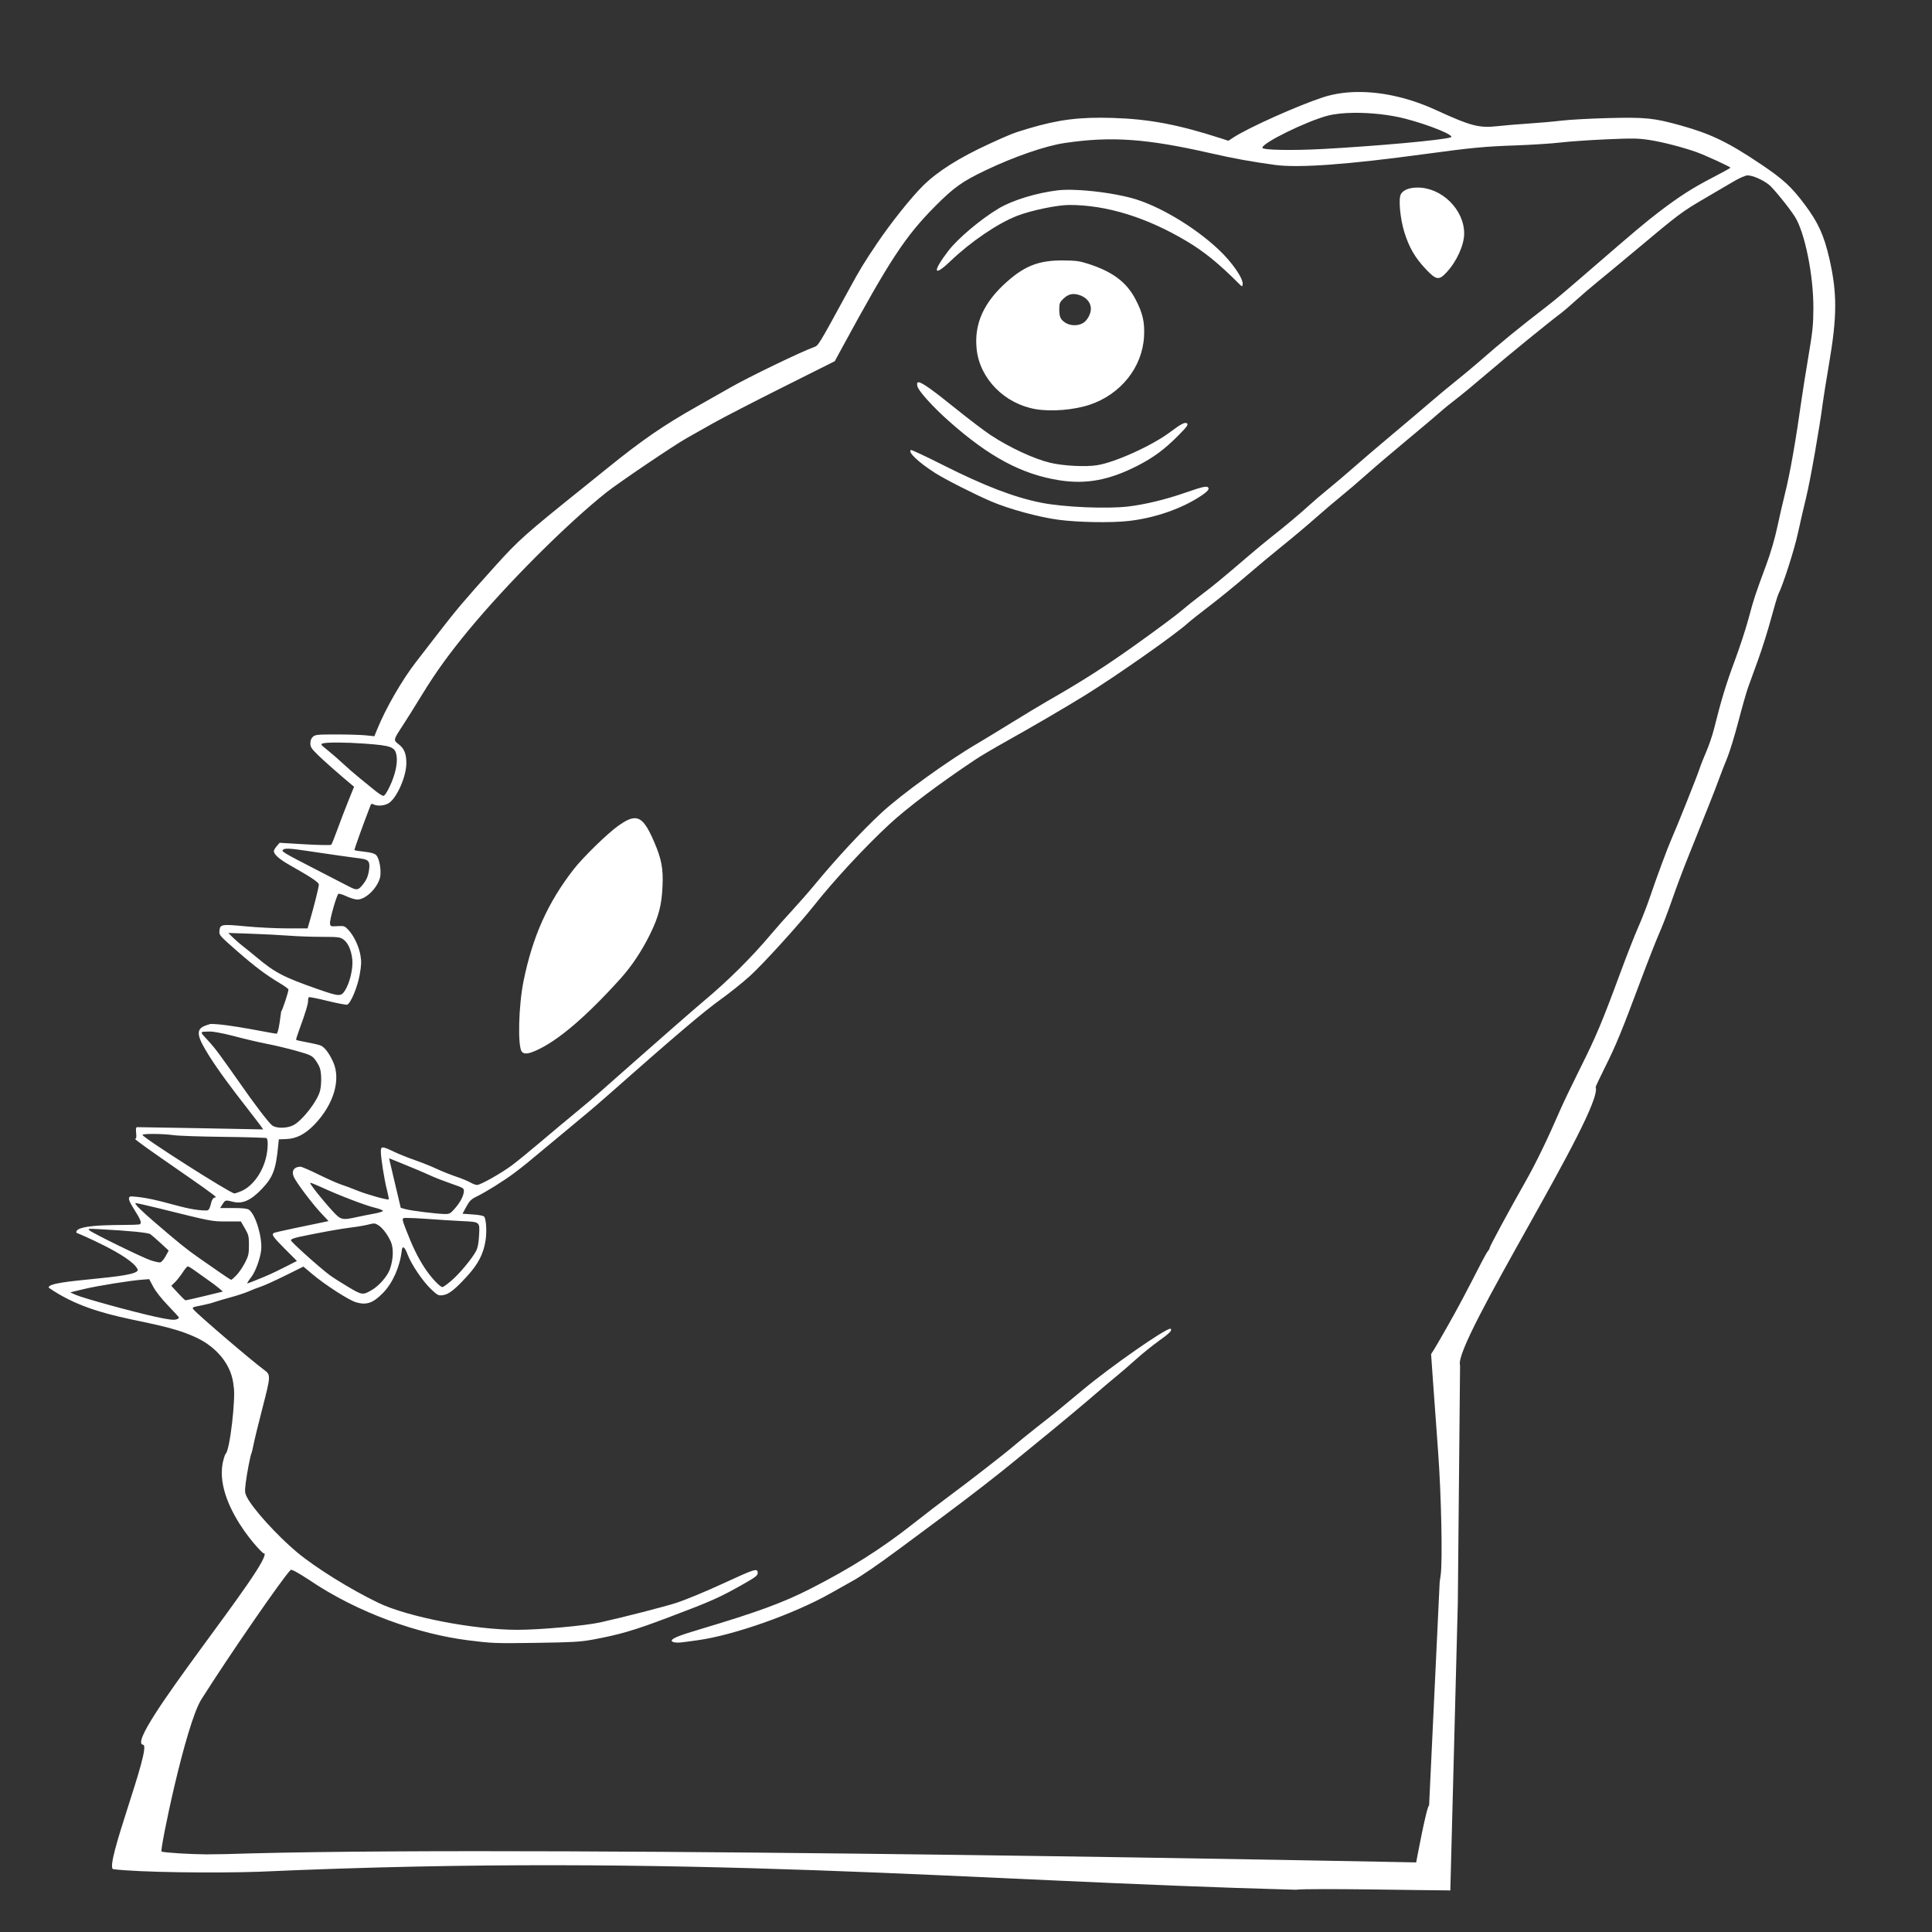 <?xml version="1.0" encoding="UTF-8" standalone="no"?>
<!-- Created with Inkscape (http://www.inkscape.org/) -->

<svg
   xmlns:dc="http://purl.org/dc/elements/1.1/"
   xmlns:cc="http://creativecommons.org/ns#"
   xmlns:rdf="http://www.w3.org/1999/02/22-rdf-syntax-ns#"
   xmlns:svg="http://www.w3.org/2000/svg"
   xmlns="http://www.w3.org/2000/svg"
   xmlns:sodipodi="http://sodipodi.sourceforge.net/DTD/sodipodi-0.dtd"
   xmlns:inkscape="http://www.inkscape.org/namespaces/inkscape"
   width="100mm"
   height="100mm"
   viewBox="0 0 100 100"
   version="1.1"
   id="svg8"
   inkscape:version="0.92.3 (2405546, 2018-03-11)"
   sodipodi:docname="pogostream-chibi.png">
  <rect x="0" y="0" width="100" height="100" fill="#333333" stroke="none"/>
  <defs
     id="defs2" />
  <sodipodi:namedview
     id="base"
     pagecolor="#000000"
     bordercolor="#666666"
     borderopacity="1.0"
     inkscape:pageopacity="0"
     inkscape:pageshadow="2"
     inkscape:zoom="1.4"
     inkscape:cx="264.28219"
     inkscape:cy="172.57272"
     inkscape:document-units="mm"
     inkscape:current-layer="layer1"
     showgrid="false"
     inkscape:snap-others="false"
     inkscape:object-nodes="false"
     inkscape:snap-smooth-nodes="false"
     inkscape:snap-midpoints="true"
     inkscape:window-width="1600"
     inkscape:window-height="840"
     inkscape:window-x="0"
     inkscape:window-y="32"
     inkscape:window-maximized="1"
     inkscape:pagecheckerboard="false">
    <inkscape:grid
       type="xygrid"
       id="grid830" />
  </sodipodi:namedview>
  <g
     inkscape:label="Calque 1"
     inkscape:groupmode="layer"
     id="layer1"
     transform="translate(0,-197)">
    <path
       style="fill:#ffffff;stroke-width:0.063"
       d="m 70.493,201.762 c -0.725,-0.014 -1.409,0.076 -2.016,0.275 -1.317,0.43 -3.894,1.588 -4.654,2.09 l -0.24,0.159 -0.396,-0.128 c -2.214,-0.714 -3.704,-0.995 -5.589,-1.054 -1.709,-0.053 -2.796,0.083 -4.342,0.541 -0.802,0.238 -0.95,0.296 -2.045,0.799 -1.57,0.721 -2.685,1.426 -3.439,2.173 -0.612,0.606 -1.674,1.937 -2.371,2.973 -0.71,1.054 -0.868,1.315 -1.49,2.454 -1.571,2.879 -1.547,2.84 -1.788,2.926 -0.658,0.234 -3.414,1.566 -4.318,2.088 -0.31,0.179 -1.074,0.612 -1.697,0.962 -1.755,0.987 -2.871,1.755 -4.688,3.226 -0.398,0.322 -0.962,0.777 -1.252,1.01 -2.992,2.4 -3.327,2.699 -4.566,4.074 -1.532,1.701 -1.981,2.229 -2.859,3.367 -0.441,0.571 -0.987,1.279 -1.215,1.573 -0.728,0.942 -1.559,2.384 -2.004,3.476 l -0.147,0.361 -0.445,-0.046 c -0.245,-0.025 -0.93,-0.046 -1.524,-0.046 -0.973,0 -1.092,0.011 -1.211,0.119 -0.087,0.079 -0.133,0.196 -0.133,0.341 0,0.188 0.058,0.278 0.393,0.605 0.33,0.322 1.173,1.064 1.73,1.525 l 0.14,0.116 -0.305,0.755 c -0.167,0.415 -0.421,1.079 -0.565,1.476 -0.143,0.396 -0.284,0.744 -0.313,0.773 -0.029,0.029 -0.642,0.018 -1.361,-0.024 l -1.309,-0.078 -0.149,0.173 c -0.082,0.095 -0.149,0.21 -0.149,0.256 0,0.175 0.278,0.419 0.835,0.735 1.108,0.626 1.493,0.884 1.493,1.001 0,0.123 -0.241,1.09 -0.451,1.81 l -0.133,0.456 h -1.045 c -0.575,0 -1.55,-0.048 -2.166,-0.107 -1.251,-0.12 -1.321,-0.107 -1.352,0.244 -0.018,0.211 0.017,0.25 0.881,1.006 0.954,0.834 1.515,1.257 2.244,1.692 0.247,0.147 0.449,0.295 0.449,0.327 0,0.13 -0.326,1.116 -0.369,1.116 -0.025,0 -0.133,1.322 -0.287,1.164 0.003,0.035 -2.493,-0.508 -3.383,-0.496 -0.471,0.146 -0.843,0.236 -0.417,1.051 0.771,1.473 2.927,4.024 3.145,4.408 -1.949,-0.041 -4.187,-0.08 -6.524,-0.117 -0.147,-0.002 0.049,0.603 -0.098,0.601 -0.199,-0.003 4.378,3.034 4.178,3.03 -0.326,-0.006 -0.207,0.68 -0.481,0.682 -1.16,0.006 -2.385,-0.634 -3.865,-0.728 -0.638,-0.04 0.938,1.503 0.3,1.454 -0.513,0.062 -3.291,-0.08 -3.177,0.424 0,0 2.889,1.197 3.171,1.902 0.196,0.489 -4.767,0.504 -4.598,0.947 2.685,1.857 5.752,1.539 7.894,2.713 0.868,0.486 1.587,1.322 1.672,2.387 0.124,0.48 -0.189,3.384 -0.425,3.507 -0.985,2.35 2.251,5.534 1.989,5.117 0.7,0.176 -7.351,9.806 -6.249,9.931 0.485,0.055 -2.058,6.374 -1.539,6.44 1.315,0.167 5.259,0.21 7.546,0.132 22.2,-0.995 36.808,0.483 53.65,0.932 0.805,-0.091 6.745,0.035 8.005,0.035 l 0.388,-14.904 0.116,-12.275 c -0.395,-1.078 7.436,-13.253 7.019,-14.4 -0.011,-0.011 0.204,-0.469 0.478,-1.018 0.574,-1.15 0.862,-1.849 1.837,-4.457 0.388,-1.037 0.828,-2.159 0.978,-2.494 0.15,-0.334 0.444,-1.1 0.652,-1.701 0.208,-0.601 0.567,-1.561 0.797,-2.132 1.092,-2.712 1.443,-3.599 1.633,-4.122 0.113,-0.312 0.31,-0.816 0.436,-1.122 0.127,-0.305 0.386,-1.154 0.577,-1.885 0.191,-0.732 0.414,-1.515 0.496,-1.742 0.082,-0.226 0.318,-0.879 0.526,-1.45 0.207,-0.571 0.51,-1.534 0.672,-2.14 0.163,-0.606 0.332,-1.172 0.376,-1.258 0.239,-0.469 0.825,-2.296 1.009,-3.146 0.116,-0.536 0.312,-1.386 0.435,-1.887 0.206,-0.84 0.689,-3.584 0.852,-4.847 0.038,-0.294 0.183,-1.2 0.322,-2.014 0.425,-2.483 0.429,-3.681 0.018,-5.475 -0.274,-1.195 -0.578,-1.864 -1.266,-2.782 -0.701,-0.936 -1.118,-1.319 -2.284,-2.102 -1.699,-1.141 -2.584,-1.568 -4.166,-2.008 -1.362,-0.378 -1.797,-0.423 -3.7,-0.376 -0.917,0.023 -2.008,0.082 -2.423,0.131 -0.415,0.05 -1.18,0.118 -1.699,0.151 -0.519,0.034 -1.245,0.094 -1.612,0.135 -0.986,0.109 -1.38,0.007 -3.234,-0.842 -1.281,-0.586 -2.605,-0.9 -3.814,-0.923 z m -0.416,1.078 c 0.862,-0.01 1.855,0.095 2.656,0.302 1.254,0.324 2.615,0.882 2.357,0.967 -0.432,0.143 -3.743,0.445 -6.605,0.602 -1.612,0.088 -3.146,0.058 -3.146,-0.063 0,-0.254 2.305,-1.383 3.396,-1.664 0.354,-0.091 0.825,-0.138 1.342,-0.144 z m 14.453,1.332 c 0.317,0.004 0.535,0.027 0.821,0.07 0.676,0.102 1.724,0.371 2.454,0.629 0.451,0.16 1.762,0.762 1.762,0.81 0,0.016 -0.404,0.239 -0.897,0.496 -1.071,0.556 -1.732,0.978 -2.78,1.776 -0.689,0.524 -1.274,1.016 -3.556,2.991 -1.366,1.182 -1.832,1.575 -2.301,1.936 -1.447,1.115 -2.281,1.797 -3.521,2.88 -0.279,0.243 -0.804,0.68 -1.168,0.971 -0.363,0.291 -0.944,0.773 -1.29,1.072 -0.346,0.299 -1.224,1.043 -1.951,1.652 -0.727,0.609 -1.633,1.383 -2.014,1.719 -0.381,0.337 -0.972,0.839 -1.313,1.116 -0.342,0.277 -0.794,0.663 -1.007,0.859 -0.441,0.407 -1.314,1.138 -1.959,1.642 -0.242,0.189 -0.738,0.599 -1.102,0.91 -1.45,1.242 -1.882,1.599 -2.494,2.06 -0.351,0.265 -0.839,0.655 -1.086,0.868 -0.246,0.213 -1.276,0.978 -2.287,1.7 -1.652,1.18 -2.826,1.93 -4.643,2.969 -0.329,0.188 -1.164,0.692 -1.857,1.119 -0.692,0.428 -1.479,0.907 -1.749,1.065 -1.548,0.906 -3.966,2.654 -4.984,3.603 -1.027,0.957 -2.314,2.344 -3.438,3.705 -0.299,0.362 -0.819,0.955 -1.155,1.319 -0.337,0.363 -0.827,0.916 -1.088,1.227 -1.005,1.197 -2.207,2.394 -3.455,3.44 -0.445,0.373 -2.287,1.98 -3.442,3.004 -0.523,0.463 -1.037,0.917 -1.142,1.007 -0.105,0.09 -0.431,0.379 -0.724,0.641 -0.293,0.262 -0.916,0.79 -1.383,1.173 -0.467,0.383 -1.288,1.069 -1.825,1.526 -0.537,0.456 -1.193,0.991 -1.458,1.188 -0.572,0.424 -1.626,1.018 -1.806,1.018 -0.07,0 -0.224,-0.057 -0.342,-0.127 -0.118,-0.07 -0.452,-0.207 -0.743,-0.305 -0.29,-0.098 -0.755,-0.284 -1.031,-0.413 -0.277,-0.129 -0.779,-0.329 -1.116,-0.445 -0.337,-0.115 -0.823,-0.311 -1.08,-0.435 -0.598,-0.288 -0.668,-0.288 -0.668,-0.005 0,0.329 0.177,1.443 0.314,1.978 0.066,0.259 0.109,0.483 0.094,0.497 -0.051,0.051 -1.13,-0.251 -1.632,-0.456 -0.279,-0.114 -0.655,-0.254 -0.835,-0.312 -0.181,-0.058 -0.701,-0.289 -1.156,-0.513 -0.455,-0.225 -0.879,-0.408 -0.941,-0.408 -0.335,0 -0.481,0.214 -0.354,0.517 0.118,0.281 0.943,1.379 1.416,1.884 l 0.387,0.413 -0.33,0.07 c -0.181,0.038 -0.805,0.168 -1.385,0.288 -0.58,0.12 -1.083,0.236 -1.117,0.257 -0.13,0.081 -0.044,0.204 0.567,0.818 l 0.629,0.632 -0.645,0.326 c -0.643,0.324 -0.813,0.401 -1.522,0.686 -0.206,0.083 -0.384,0.15 -0.397,0.15 -0.032,0 0.042,-0.121 0.224,-0.363 0.2,-0.267 0.442,-0.938 0.488,-1.354 0.072,-0.654 -0.289,-1.858 -0.629,-2.096 -0.09,-0.063 -0.324,-0.089 -0.811,-0.089 h -0.684 l 0.131,-0.205 c 0.138,-0.215 0.144,-0.217 0.538,-0.118 0.488,0.123 0.926,-0.073 1.491,-0.666 0.574,-0.602 0.725,-0.999 0.844,-2.221 l 0.034,-0.346 0.387,-0.015 c 0.528,-0.02 0.983,-0.255 1.464,-0.757 0.996,-1.04 1.376,-2.33 0.956,-3.246 -0.213,-0.465 -0.449,-0.768 -0.66,-0.846 -0.094,-0.035 -0.407,-0.107 -0.696,-0.16 -0.289,-0.053 -0.538,-0.109 -0.553,-0.124 -0.015,-0.015 0.062,-0.264 0.17,-0.554 0.299,-0.805 0.458,-1.331 0.448,-1.485 -0.005,-0.076 0.014,-0.153 0.043,-0.17 0.028,-0.018 0.466,0.069 0.971,0.194 0.506,0.124 0.96,0.21 1.01,0.191 0.182,-0.07 0.528,-0.896 0.643,-1.533 0.091,-0.507 0.099,-0.69 0.043,-1.018 -0.08,-0.467 -0.34,-1.015 -0.626,-1.319 -0.191,-0.203 -0.221,-0.213 -0.566,-0.193 -0.358,0.021 -0.365,0.018 -0.384,-0.153 -0.02,-0.174 0.33,-1.413 0.429,-1.515 0.029,-0.03 0.216,0.024 0.419,0.121 0.202,0.096 0.461,0.173 0.575,0.171 0.418,-0.009 0.994,-0.559 1.157,-1.103 0.097,-0.323 -0.014,-1.02 -0.189,-1.196 -0.086,-0.086 -0.264,-0.138 -0.61,-0.177 -0.269,-0.03 -0.501,-0.067 -0.516,-0.082 -0.021,-0.021 0.408,-1.217 0.833,-2.32 0.032,-0.084 0.069,-0.095 0.157,-0.047 0.187,0.1 0.566,0.071 0.777,-0.06 0.422,-0.261 0.916,-1.373 0.919,-2.067 0.002,-0.493 -0.109,-0.766 -0.402,-0.989 -0.276,-0.211 -0.274,-0.22 0.207,-0.955 0.2,-0.306 0.658,-1.037 1.018,-1.625 0.693,-1.134 1.404,-2.119 2.383,-3.304 2.008,-2.43 5.089,-5.512 7.148,-7.149 0.63,-0.5 3.478,-2.426 4.154,-2.808 0.277,-0.157 0.899,-0.508 1.384,-0.781 0.484,-0.273 2.097,-1.105 3.582,-1.849 l 2.701,-1.353 0.376,-0.692 c 2.48,-4.565 3.275,-5.774 4.826,-7.335 0.961,-0.967 1.399,-1.279 2.612,-1.858 1.467,-0.7 3.093,-1.262 4.074,-1.407 2.42,-0.359 4.233,-0.232 7.568,0.527 1.212,0.276 2.132,0.443 3.336,0.606 1.229,0.166 3.756,-0.019 7.835,-0.574 2.307,-0.314 3.001,-0.38 4.594,-0.436 0.848,-0.03 1.896,-0.097 2.329,-0.149 0.433,-0.052 1.495,-0.126 2.36,-0.165 0.681,-0.03 1.096,-0.044 1.413,-0.04 z m 5.933,1.908 c 0.249,-0.007 0.819,0.246 1.113,0.494 0.248,0.21 1.04,1.189 1.325,1.639 0.513,0.808 0.963,3.015 0.959,4.712 -0.002,0.879 -0.034,1.199 -0.256,2.517 -0.14,0.831 -0.299,1.836 -0.355,2.234 -0.299,2.134 -0.6,3.843 -0.859,4.875 -0.104,0.414 -0.283,1.193 -0.398,1.73 -0.13,0.609 -0.346,1.346 -0.571,1.953 -0.582,1.572 -0.639,1.745 -0.91,2.759 -0.142,0.531 -0.467,1.526 -0.723,2.212 -0.439,1.177 -0.698,2.028 -1.065,3.499 -0.087,0.349 -0.269,0.887 -0.404,1.196 -0.135,0.308 -0.296,0.717 -0.357,0.907 -0.12,0.371 -1.168,2.994 -1.446,3.618 -0.201,0.452 -0.761,1.962 -1.131,3.052 -0.147,0.433 -0.412,1.112 -0.589,1.51 -0.177,0.398 -0.588,1.446 -0.914,2.328 -0.951,2.575 -1.272,3.34 -2.073,4.94 -0.416,0.831 -0.891,1.822 -1.056,2.202 -0.662,1.528 -1.261,2.762 -1.803,3.716 -0.836,1.472 -1.845,3.34 -1.845,3.415 0,0.036 -0.036,0.104 -0.079,0.151 -0.043,0.047 -0.187,0.297 -0.32,0.555 -0.884,1.722 -1.217,2.349 -1.737,3.27 -0.323,0.571 -0.656,1.148 -0.741,1.282 l -0.155,0.243 0.1,1.425 c 0.055,0.783 0.173,2.401 0.261,3.596 0.167,2.252 0.239,5.696 0.134,6.425 l -0.051,0.352 -0.547,11.562 c -0.128,0.023 -0.669,2.949 -0.669,2.949 0,0 -43.957,-0.893 -60.328,-0.467 -0.796,0.03 -1.83,0.052 -2.297,0.05 -0.846,-0.005 -2.16,-0.087 -2.317,-0.145 -0.099,-0.036 1.242,-6.579 2.068,-7.884 1.431,-2.262 4.196,-6.272 4.615,-6.69 0.046,-0.046 0.328,0.104 0.935,0.498 2.586,1.759 5.733,2.82 8.232,3.139 1.266,0.16 1.414,0.165 3.524,0.135 1.881,-0.027 2.308,-0.051 2.926,-0.165 1.397,-0.257 2.143,-0.474 3.87,-1.126 2.322,-0.876 2.703,-1.046 3.981,-1.771 0.585,-0.332 0.708,-0.427 0.708,-0.549 0,-0.269 -0.113,-0.236 -1.731,0.511 -0.962,0.444 -1.959,0.858 -2.486,1.031 -0.575,0.189 -2.753,0.748 -3.935,1.01 -0.781,0.173 -3.127,0.384 -4.279,0.384 -2.25,0 -5.688,-0.667 -7.205,-1.398 -1.46,-0.704 -3.262,-1.825 -4.216,-2.623 -1.011,-0.846 -2.271,-2.232 -2.581,-2.84 -0.115,-0.226 -0.122,-0.301 -0.067,-0.739 0.063,-0.506 0.247,-1.457 0.297,-1.538 0.016,-0.026 0.067,-0.238 0.113,-0.472 0.046,-0.234 0.257,-1.098 0.469,-1.918 0.422,-1.638 0.423,-1.671 0.062,-1.935 -0.618,-0.452 -3.416,-2.845 -3.633,-3.107 -0.101,-0.123 -0.097,-0.125 0.463,-0.235 0.208,-0.041 0.477,-0.11 0.598,-0.154 0.121,-0.044 0.503,-0.157 0.85,-0.251 0.346,-0.094 0.771,-0.234 0.944,-0.312 0.173,-0.078 0.458,-0.189 0.633,-0.246 0.175,-0.058 0.74,-0.314 1.254,-0.569 l 0.936,-0.464 0.445,0.376 c 0.672,0.569 1.904,1.363 2.285,1.474 0.539,0.157 0.877,0.039 1.39,-0.486 0.503,-0.514 0.879,-1.362 0.97,-2.191 0.03,-0.278 0.154,-0.203 0.293,0.178 0.188,0.515 0.795,1.415 1.229,1.823 0.337,0.316 0.376,0.336 0.61,0.305 0.306,-0.041 0.626,-0.294 1.276,-1.009 0.557,-0.614 0.823,-1.136 0.93,-1.822 0.069,-0.444 0.036,-1.064 -0.065,-1.228 -0.031,-0.05 -0.256,-0.095 -0.589,-0.118 l -0.539,-0.038 0.198,-0.363 c 0.167,-0.306 0.252,-0.39 0.544,-0.533 0.477,-0.233 1.373,-0.792 1.911,-1.192 0.478,-0.355 0.698,-0.535 2.469,-2.013 0.62,-0.517 1.282,-1.069 1.473,-1.227 0.19,-0.158 0.618,-0.527 0.951,-0.822 3.409,-3.013 4.946,-4.319 5.813,-4.939 0.451,-0.322 1.134,-0.869 1.518,-1.216 0.662,-0.597 2.521,-2.641 3.33,-3.663 1.029,-1.299 2.596,-2.989 3.869,-4.173 0.928,-0.862 2.592,-2.115 4.5,-3.386 0.242,-0.161 0.936,-0.571 1.542,-0.91 1.435,-0.802 3.098,-1.774 4.122,-2.408 1.61,-0.997 4.588,-3.086 5.277,-3.702 0.168,-0.15 0.692,-0.567 1.165,-0.926 0.472,-0.359 1.312,-1.043 1.866,-1.52 0.554,-0.477 1.403,-1.186 1.888,-1.574 0.485,-0.388 1.246,-1.028 1.692,-1.422 0.446,-0.394 1.055,-0.912 1.353,-1.152 0.298,-0.239 0.895,-0.751 1.328,-1.136 0.433,-0.385 1.382,-1.193 2.108,-1.795 0.727,-0.602 1.475,-1.234 1.664,-1.403 0.188,-0.17 0.571,-0.482 0.85,-0.694 0.279,-0.212 1.022,-0.827 1.652,-1.367 1.007,-0.864 3.175,-2.63 3.796,-3.092 0.121,-0.09 0.461,-0.383 0.755,-0.651 0.294,-0.268 0.818,-0.716 1.165,-0.997 0.346,-0.28 1.17,-0.964 1.832,-1.518 2.381,-1.995 2.464,-2.058 3.738,-2.801 0.433,-0.253 1.048,-0.613 1.367,-0.802 0.363,-0.215 0.658,-0.346 0.787,-0.349 z m -17.104,0.628 c -0.422,0.003 -0.738,0.131 -0.852,0.345 -0.131,0.245 -0.036,1.264 0.184,1.971 0.246,0.789 0.552,1.315 1.104,1.901 0.548,0.581 0.684,0.601 1.09,0.16 0.521,-0.566 0.9,-1.407 0.9,-1.998 0,-1.244 -1.168,-2.389 -2.426,-2.379 z m -17.829,0.117 c -0.303,-0.007 -0.572,0.002 -0.786,0.027 -1.107,0.134 -2.343,0.513 -3.054,0.938 -0.924,0.551 -2.119,1.558 -2.607,2.198 -0.832,1.088 -0.778,1.378 0.101,0.538 1.07,-1.023 2.461,-1.967 3.47,-2.357 0.728,-0.281 2.072,-0.56 2.698,-0.56 1.924,0 3.999,0.641 6.071,1.875 0.901,0.537 1.663,1.155 2.689,2.184 0.181,0.182 0.189,0.184 0.208,0.052 0.042,-0.296 -0.534,-1.133 -1.238,-1.797 -1.274,-1.202 -3.169,-2.321 -4.543,-2.681 -0.895,-0.235 -2.1,-0.394 -3.008,-0.416 z m -0.481,3.654 c -1.241,-0.009 -1.965,0.259 -2.893,1.071 -1.236,1.08 -1.748,2.21 -1.603,3.535 0.167,1.527 1.451,2.823 3.065,3.095 0.807,0.136 1.976,0.039 2.782,-0.23 1.615,-0.539 2.731,-1.943 2.816,-3.542 0.039,-0.73 -0.068,-1.199 -0.436,-1.906 -0.464,-0.894 -1.182,-1.435 -2.442,-1.843 -0.456,-0.147 -0.647,-0.174 -1.29,-0.178 z m 0.512,1.741 c 0.115,-0.002 0.238,0.024 0.375,0.076 0.32,0.122 0.528,0.391 0.528,0.683 4.4e-4,0.267 -0.185,0.607 -0.404,0.741 -0.25,0.153 -0.644,0.151 -0.898,-0.004 -0.267,-0.163 -0.334,-0.307 -0.334,-0.711 0,-0.299 0.024,-0.361 0.206,-0.538 0.169,-0.163 0.335,-0.244 0.526,-0.248 z m -8.01,4.568 c -0.088,-0.007 -0.1,0.07 -0.064,0.212 0.06,0.241 0.795,1.055 1.597,1.77 2.103,1.874 3.8,2.785 5.761,3.091 1.381,0.216 2.581,-0.01 4.043,-0.76 0.826,-0.424 1.388,-0.841 2.106,-1.564 0.422,-0.425 0.517,-0.553 0.455,-0.614 -0.096,-0.096 -0.311,0.011 -0.862,0.427 -0.94,0.709 -2.862,1.583 -3.81,1.731 -0.598,0.094 -1.749,0.033 -2.42,-0.128 -0.842,-0.202 -2.11,-0.791 -3.084,-1.434 -0.312,-0.206 -1.09,-0.796 -1.73,-1.311 -1.234,-0.992 -1.797,-1.406 -1.991,-1.42 z m -0.405,3.504 c -0.169,0.105 0.391,0.636 1.247,1.184 0.527,0.337 2.056,1.112 2.924,1.483 0.916,0.391 2.461,0.811 3.478,0.945 1.017,0.134 2.696,0.163 3.607,0.063 1.378,-0.151 2.804,-0.649 3.808,-1.331 0.243,-0.165 0.359,-0.284 0.345,-0.354 -0.032,-0.158 -0.227,-0.121 -1.245,0.233 -0.977,0.34 -2.031,0.594 -2.893,0.699 -1.115,0.135 -3.373,0.038 -4.533,-0.195 -1.398,-0.28 -2.941,-0.873 -5.072,-1.948 -0.886,-0.447 -1.636,-0.798 -1.666,-0.78 z m -29.643,15.141 c 0.39,0.002 0.878,0.022 1.379,0.058 1.395,0.101 1.574,0.171 1.645,0.637 0.059,0.39 -0.071,0.974 -0.351,1.57 -0.148,0.314 -0.269,0.496 -0.333,0.496 -0.055,-1.5e-4 -0.256,-0.129 -0.446,-0.285 -0.19,-0.157 -0.544,-0.444 -0.786,-0.639 -0.242,-0.195 -0.625,-0.528 -0.85,-0.739 -0.225,-0.211 -0.586,-0.525 -0.802,-0.698 -0.358,-0.286 -0.38,-0.317 -0.251,-0.354 0.112,-0.033 0.405,-0.047 0.795,-0.045 z m 15.35,3.918 c -0.228,1.1e-4 -0.497,0.139 -0.854,0.393 -0.57,0.407 -1.828,1.635 -2.31,2.256 -1.332,1.715 -2.116,3.46 -2.586,5.758 -0.264,1.29 -0.317,3.409 -0.092,3.679 0.114,0.138 0.323,0.12 0.739,-0.064 1.116,-0.494 2.584,-1.743 4.358,-3.71 0.588,-0.652 1.11,-1.435 1.542,-2.315 0.442,-0.9 0.599,-1.505 0.642,-2.468 0.041,-0.919 -0.049,-1.407 -0.422,-2.278 -0.371,-0.868 -0.637,-1.252 -1.017,-1.252 z m -17.891,1.577 c 0.204,0.01 0.534,0.052 1.068,0.134 0.726,0.111 2.312,0.337 2.658,0.379 0.386,0.046 0.469,0.155 0.418,0.55 -0.047,0.367 -0.135,0.568 -0.374,0.852 -0.198,0.235 -0.286,0.241 -0.657,0.049 -0.156,-0.081 -0.864,-0.446 -1.573,-0.811 -1.951,-1.005 -1.971,-1.017 -1.825,-1.117 0.025,-0.017 0.062,-0.028 0.12,-0.034 0.043,-0.004 0.097,-0.004 0.165,-0.002 z m -3.148,4.361 1.196,0.041 c 0.658,0.023 1.536,0.069 1.951,0.101 0.415,0.033 1.175,0.06 1.689,0.06 0.855,0.002 0.951,0.013 1.125,0.137 0.24,0.171 0.405,0.542 0.46,1.033 0.051,0.455 -0.135,1.236 -0.384,1.616 -0.204,0.311 -0.295,0.306 -1.38,-0.072 -1.777,-0.619 -2.242,-0.86 -3.183,-1.651 -0.222,-0.187 -0.532,-0.437 -0.687,-0.556 -0.156,-0.119 -0.397,-0.327 -0.535,-0.463 z m -0.933,5.103 c 0.07,-0.01 0.598,0.07 1.186,0.226 0.588,0.156 1.381,0.342 1.761,0.414 0.381,0.072 1.054,0.233 1.497,0.357 0.732,0.206 0.82,0.247 0.981,0.454 0.097,0.125 0.21,0.323 0.25,0.44 0.086,0.252 0.093,0.82 0.014,1.158 -0.127,0.546 -0.953,1.603 -1.418,1.815 -0.33,0.15 -0.83,0.152 -1.053,0.005 -0.165,-0.109 -0.941,-1.124 -1.718,-2.247 -0.208,-0.3 -0.668,-0.947 -1.024,-1.437 -0.67,-0.923 -1.116,-1.133 -0.828,-1.175 z m -2.907,5.301 c 0.333,0.002 0.734,0.024 1.008,0.063 0.242,0.035 1.41,0.075 2.595,0.088 1.185,0.014 2.183,0.043 2.218,0.064 0.084,0.052 0.081,0.511 -0.007,0.925 -0.175,0.829 -0.7,1.563 -1.302,1.821 v 0 c -0.151,0.065 -0.31,0.117 -0.355,0.117 -0.208,0 -4.755,-2.896 -4.755,-3.028 0,-0.037 0.264,-0.054 0.597,-0.051 z m 12.166,1.259 0.368,0.148 c 0.738,0.297 1.446,0.595 1.815,0.765 0.208,0.095 0.675,0.276 1.038,0.402 0.625,0.216 0.66,0.238 0.649,0.396 -0.017,0.247 -0.189,0.573 -0.472,0.895 -0.233,0.264 -0.272,0.285 -0.544,0.278 -0.432,-0.01 -1.702,-0.168 -1.996,-0.248 l -0.255,-0.07 -0.271,-1.143 c -0.149,-0.629 -0.285,-1.207 -0.302,-1.283 z m -4.086,1.269 c 0.026,-0.009 0.299,0.099 0.605,0.24 0.887,0.41 2.244,0.93 2.732,1.047 0.247,0.059 0.44,0.136 0.428,0.17 -0.011,0.034 -0.217,0.098 -0.457,0.14 -0.24,0.043 -0.635,0.122 -0.877,0.175 -0.785,0.174 -0.843,0.159 -1.286,-0.325 -0.538,-0.588 -1.203,-1.428 -1.145,-1.449 z m -9.053,1.053 c -1.744e-4,-0.019 0.531,0.097 1.18,0.258 2.833,0.703 2.766,0.69 3.551,0.689 h 0.735 l 0.209,0.362 c 0.19,0.329 0.209,0.408 0.209,0.871 -6.65e-4,0.453 -0.024,0.554 -0.21,0.913 -0.115,0.222 -0.312,0.51 -0.437,0.639 -0.125,0.13 -0.247,0.236 -0.27,0.236 -0.023,0 -0.265,-0.155 -0.538,-0.345 -0.272,-0.189 -0.779,-0.541 -1.125,-0.782 -0.629,-0.438 -1.056,-0.781 -2.338,-1.885 -0.635,-0.547 -0.965,-0.874 -0.966,-0.956 z m 14.02,0.765 c 0.204,-0.002 0.623,0.018 1.079,0.051 0.608,0.044 1.417,0.095 1.798,0.113 0.957,0.045 0.936,0.029 0.899,0.732 -0.021,0.395 -0.068,0.648 -0.15,0.806 -0.203,0.392 -0.855,1.178 -1.273,1.537 -0.219,0.188 -0.431,0.341 -0.472,0.34 -0.141,-0.002 -0.634,-0.538 -0.953,-1.038 -0.347,-0.545 -0.601,-1.07 -0.938,-1.94 -0.186,-0.48 -0.201,-0.56 -0.115,-0.593 0.014,-0.005 0.058,-0.007 0.126,-0.008 z m -1.657,0.29 c 0.07,0.003 0.123,0.028 0.203,0.077 0.227,0.138 0.495,0.488 0.662,0.865 0.151,0.34 0.132,0.904 -0.046,1.419 -0.124,0.357 -0.556,0.857 -0.931,1.077 -0.474,0.278 -0.511,0.273 -1.24,-0.162 -0.365,-0.218 -0.783,-0.484 -0.93,-0.592 -0.519,-0.382 -2.025,-1.733 -2.025,-1.817 0,-0.055 0.162,-0.119 0.456,-0.181 1.057,-0.223 2.129,-0.416 2.659,-0.48 0.312,-0.037 0.713,-0.106 0.892,-0.152 0.145,-0.038 0.231,-0.056 0.301,-0.052 z m -14.709,0.277 c 0.034,-0.002 0.081,-0.002 0.144,0 0.084,0.002 0.197,0.008 0.345,0.016 1.579,0.084 2.522,0.177 2.643,0.262 0.069,0.049 0.31,0.259 0.535,0.467 l 0.409,0.378 -0.163,0.299 c -0.095,0.174 -0.214,0.305 -0.283,0.314 -0.066,0.008 -0.29,-0.043 -0.497,-0.113 -0.43,-0.146 -2.955,-1.379 -3.146,-1.537 -0.066,-0.055 -0.086,-0.08 0.015,-0.086 z m 5.067,1.942 c 0.037,0 0.211,0.106 0.387,0.236 0.176,0.13 0.476,0.343 0.666,0.474 0.19,0.131 0.439,0.317 0.553,0.415 l 0.207,0.178 -0.944,0.23 c -0.519,0.126 -0.966,0.226 -0.993,0.222 -0.027,-0.004 -0.203,-0.174 -0.39,-0.378 l -0.342,-0.372 0.195,-0.191 c 0.107,-0.105 0.285,-0.331 0.395,-0.502 0.11,-0.172 0.23,-0.312 0.266,-0.312 z m -1.999,0.661 0.208,0.393 c 0.125,0.236 0.432,0.626 0.77,0.976 0.309,0.32 0.563,0.6 0.563,0.623 4.401e-4,0.022 -0.044,0.058 -0.099,0.079 -0.158,0.061 -0.39,0.035 -1.102,-0.12 -1.175,-0.257 -3.76,-0.967 -4.147,-1.14 l -0.283,-0.127 0.724,-0.174 c 0.707,-0.17 2.423,-0.444 3.052,-0.487 z m 52.854,2.565 c -0.288,0.007 -3.09,1.961 -4.549,3.18 -1.117,0.934 -1.393,1.158 -2.296,1.866 -0.481,0.377 -1.061,0.848 -1.29,1.045 -0.469,0.404 -2.427,1.923 -3.413,2.648 -0.359,0.264 -1.148,0.871 -1.754,1.348 -1.658,1.307 -3.259,2.32 -5.349,3.384 -1.387,0.706 -2.747,1.205 -5.601,2.057 -1.155,0.345 -1.517,0.486 -1.557,0.609 -0.014,0.042 0.053,0.085 0.153,0.098 0.198,0.027 0.21,0.026 1.206,-0.113 1.875,-0.262 4.978,-1.36 6.867,-2.429 0.434,-0.246 0.944,-0.532 1.134,-0.637 0.463,-0.255 1.339,-0.857 2.486,-1.709 0.519,-0.386 1.534,-1.139 2.255,-1.674 1.327,-0.985 2.896,-2.202 3.752,-2.913 0.258,-0.214 0.783,-0.644 1.168,-0.955 0.866,-0.7 2.494,-2.06 3.084,-2.575 0.242,-0.212 0.639,-0.546 0.881,-0.743 0.242,-0.197 0.71,-0.6 1.038,-0.896 0.329,-0.296 0.862,-0.727 1.186,-0.957 0.556,-0.396 0.702,-0.544 0.618,-0.628 -0.004,-0.004 -0.01,-0.006 -0.02,-0.006 z"
       id="path826-3-5"
       inkscape:connector-curvature="0"
       sodipodi:nodetypes="ccccccccccccccccccccccccsccccsccccscscccccccssccscsssssccscccccccccccccccccccccccccccscccsccccccscsccsccsccsccccccccccccccccccccccscscccccscssscsccccssccccccccccscccscccccccccccccccccccccccccccccccccccccccccccsccccccccscccccccccscccccccccccsccccccccccccccccccccccssccscccccccccccsccccccsscccccccccccscccccsccccsccscccccccccsccccccccscscccccssccscsccccccccccccccsccccccccccccccccccsccssccscscscccccccsccccccccccccccccccccscccccccccccccscccccccsccsccccccssscccccccccsccccccccccccccscccscccccccccscsccccccscccscccccscccccccccscsccccccccscccsscccccccccsccccccccccccccccccccccccscssccccccc" />
  </g>
</svg>
